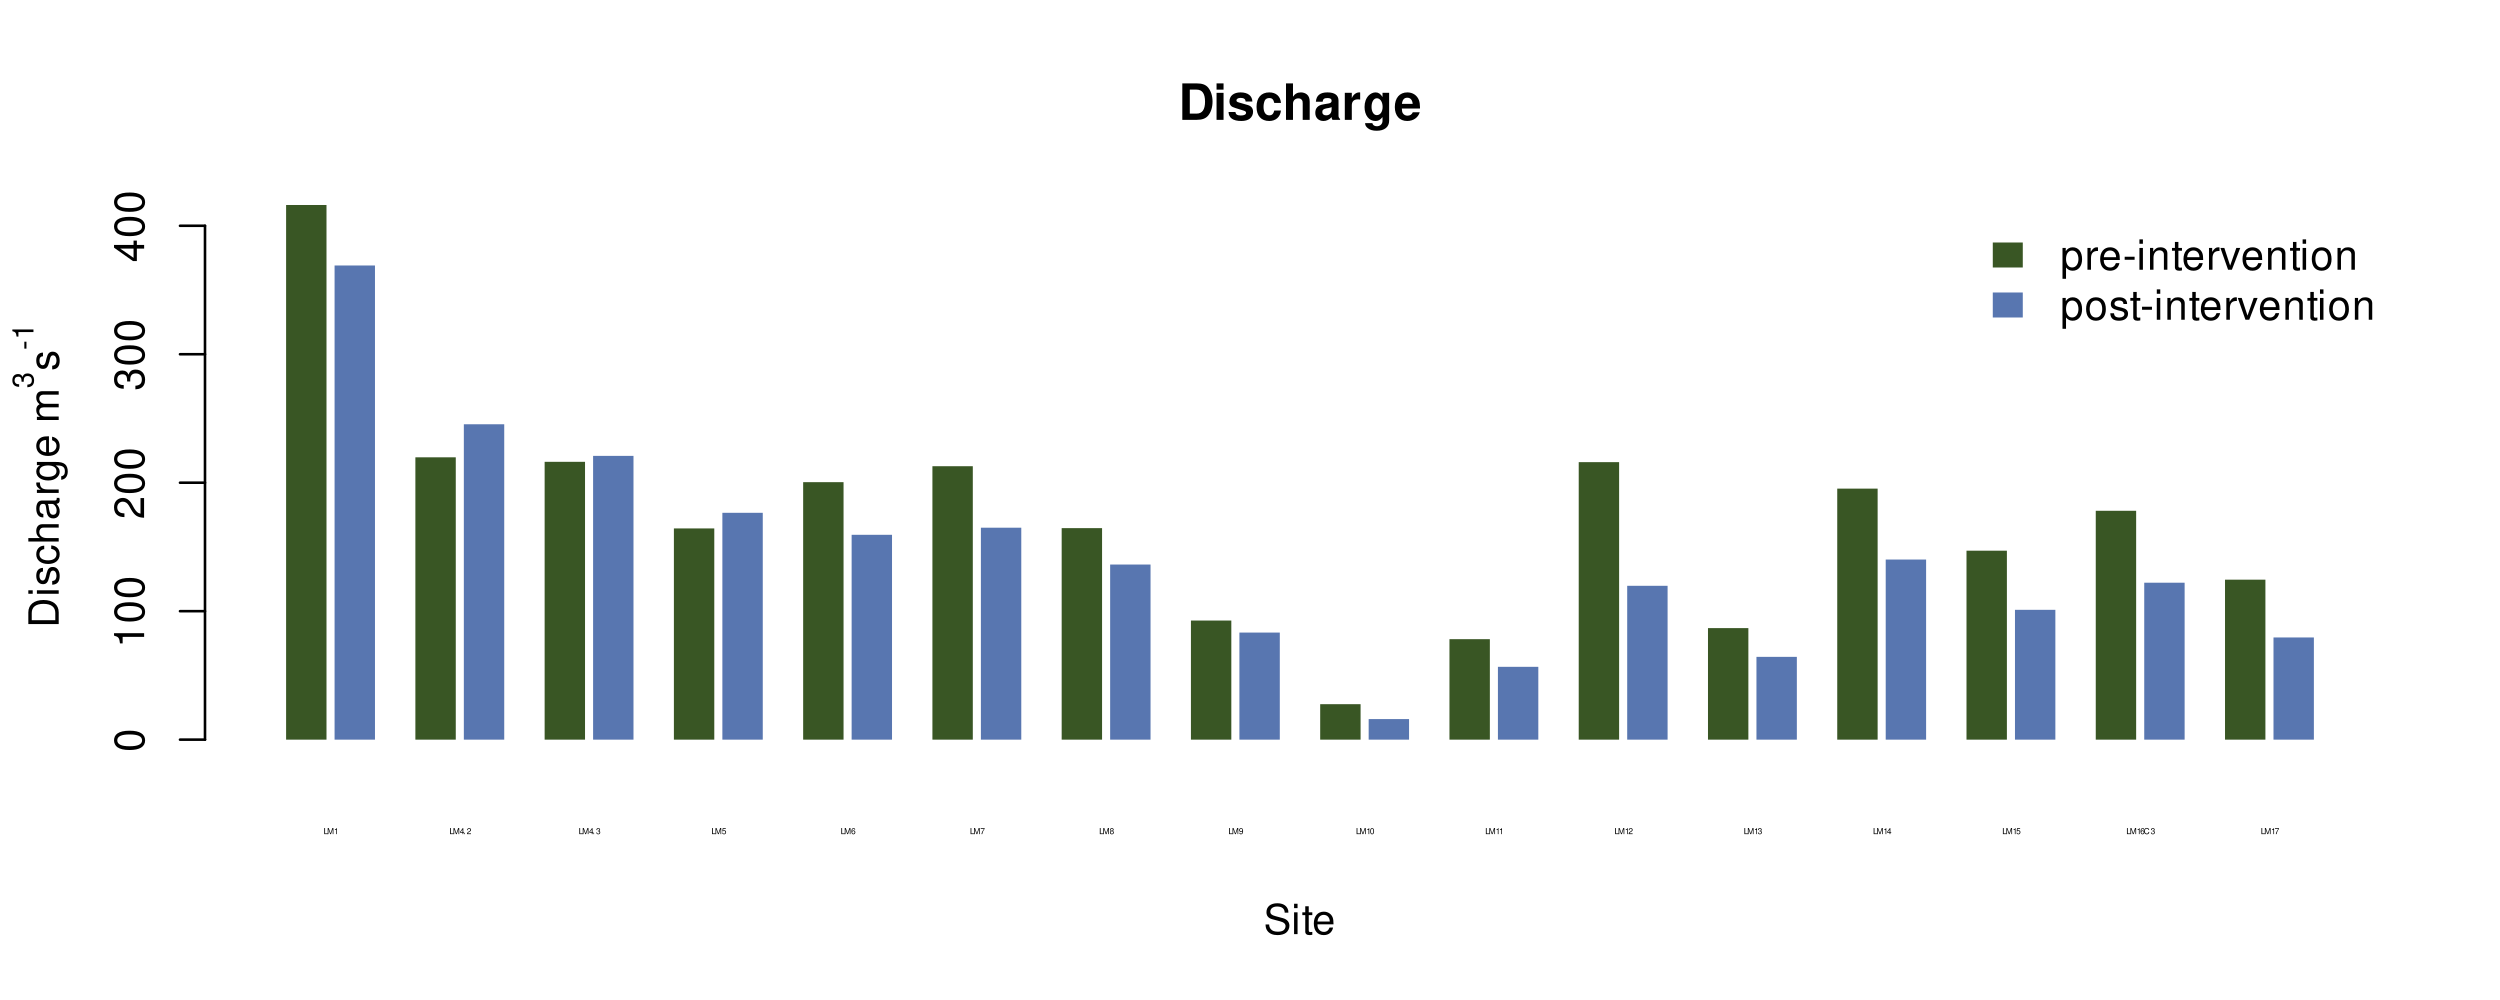 <?xml version="1.0" encoding="UTF-8"?>
<svg xmlns="http://www.w3.org/2000/svg" xmlns:xlink="http://www.w3.org/1999/xlink" width="720" height="288" viewBox="0 0 720 288">
<defs>
<g>
<g id="glyph-0-0">
<path d="M 0.422 -1.75 L 0.188 -1.75 L 0.188 0 L 1.281 0 L 1.281 -0.203 L 0.422 -0.203 Z M 0.422 -1.75 "/>
</g>
<g id="glyph-0-1">
<path d="M 1.125 0 L 1.625 -1.469 L 1.625 0 L 1.828 0 L 1.828 -1.75 L 1.516 -1.75 L 1.016 -0.219 L 0.484 -1.75 L 0.188 -1.75 L 0.188 0 L 0.391 0 L 0.391 -1.469 L 0.891 0 Z M 1.125 0 "/>
</g>
<g id="glyph-0-2">
<path d="M 0.625 -1.234 L 0.625 0 L 0.828 0 L 0.828 -1.734 L 0.703 -1.734 C 0.625 -1.469 0.578 -1.438 0.25 -1.391 L 0.25 -1.234 Z M 0.625 -1.234 "/>
</g>
<g id="glyph-0-3">
<path d="M 0.781 -0.422 L 0.781 0 L 1 0 L 1 -0.422 L 1.25 -0.422 L 1.25 -0.609 L 1 -0.609 L 1 -1.734 L 0.844 -1.734 L 0.062 -0.641 L 0.062 -0.422 Z M 0.781 -0.609 L 0.25 -0.609 L 0.781 -1.375 Z M 0.781 -0.609 "/>
</g>
<g id="glyph-0-4">
<path d="M 0.453 -0.25 L 0.203 -0.25 L 0.203 0 L 0.453 0 Z M 0.453 -0.25 "/>
</g>
<g id="glyph-0-5">
<path d="M 1.219 -0.203 L 0.312 -0.203 C 0.344 -0.359 0.422 -0.438 0.625 -0.578 L 0.875 -0.703 C 1.109 -0.844 1.234 -1.016 1.234 -1.234 C 1.234 -1.375 1.172 -1.516 1.078 -1.609 C 0.969 -1.703 0.844 -1.734 0.688 -1.734 C 0.469 -1.734 0.312 -1.656 0.219 -1.516 C 0.156 -1.422 0.125 -1.312 0.125 -1.141 L 0.328 -1.141 C 0.344 -1.25 0.359 -1.328 0.375 -1.391 C 0.438 -1.484 0.547 -1.547 0.672 -1.547 C 0.875 -1.547 1.016 -1.422 1.016 -1.234 C 1.016 -1.094 0.938 -0.969 0.781 -0.875 L 0.562 -0.75 C 0.203 -0.547 0.094 -0.375 0.078 0 L 1.219 0 Z M 1.219 -0.203 "/>
</g>
<g id="glyph-0-6">
<path d="M 0.531 -0.797 L 0.641 -0.797 C 0.875 -0.797 1 -0.688 1 -0.484 C 1 -0.266 0.875 -0.125 0.656 -0.125 C 0.422 -0.125 0.297 -0.25 0.281 -0.5 L 0.078 -0.5 C 0.094 -0.359 0.109 -0.281 0.156 -0.203 C 0.234 -0.031 0.406 0.062 0.641 0.062 C 0.984 0.062 1.219 -0.156 1.219 -0.484 C 1.219 -0.703 1.141 -0.828 0.922 -0.906 C 1.094 -0.969 1.172 -1.078 1.172 -1.266 C 1.172 -1.562 0.969 -1.734 0.641 -1.734 C 0.297 -1.734 0.125 -1.547 0.109 -1.172 L 0.328 -1.172 C 0.328 -1.281 0.344 -1.344 0.359 -1.391 C 0.406 -1.5 0.516 -1.547 0.656 -1.547 C 0.844 -1.547 0.953 -1.438 0.953 -1.25 C 0.953 -1.125 0.906 -1.062 0.812 -1.016 C 0.75 -0.984 0.672 -0.984 0.531 -0.984 Z M 0.531 -0.797 "/>
</g>
<g id="glyph-0-7">
<path d="M 1.141 -1.703 L 0.266 -1.703 L 0.141 -0.781 L 0.328 -0.781 C 0.438 -0.891 0.516 -0.938 0.641 -0.938 C 0.875 -0.938 1.016 -0.781 1.016 -0.531 C 1.016 -0.281 0.875 -0.125 0.641 -0.125 C 0.453 -0.125 0.344 -0.219 0.297 -0.422 L 0.078 -0.422 C 0.109 -0.281 0.141 -0.219 0.188 -0.156 C 0.281 -0.016 0.453 0.062 0.656 0.062 C 1 0.062 1.234 -0.188 1.234 -0.562 C 1.234 -0.891 1.016 -1.125 0.688 -1.125 C 0.562 -1.125 0.469 -1.094 0.375 -1.016 L 0.438 -1.5 L 1.141 -1.5 Z M 1.141 -1.703 "/>
</g>
<g id="glyph-0-8">
<path d="M 1.203 -1.281 C 1.156 -1.578 0.969 -1.734 0.719 -1.734 C 0.531 -1.734 0.359 -1.641 0.25 -1.484 C 0.156 -1.328 0.109 -1.109 0.109 -0.797 C 0.109 -0.5 0.141 -0.312 0.25 -0.156 C 0.344 -0.016 0.484 0.062 0.672 0.062 C 1 0.062 1.234 -0.188 1.234 -0.531 C 1.234 -0.844 1.016 -1.078 0.719 -1.078 C 0.547 -1.078 0.406 -1.016 0.312 -0.891 C 0.328 -1.312 0.453 -1.547 0.703 -1.547 C 0.844 -1.547 0.953 -1.453 0.984 -1.281 Z M 0.688 -0.891 C 0.891 -0.891 1.016 -0.734 1.016 -0.516 C 1.016 -0.297 0.875 -0.125 0.672 -0.125 C 0.484 -0.125 0.328 -0.297 0.328 -0.516 C 0.328 -0.734 0.469 -0.891 0.688 -0.891 Z M 0.688 -0.891 "/>
</g>
<g id="glyph-0-9">
<path d="M 1.25 -1.703 L 0.109 -1.703 L 0.109 -1.5 L 1.031 -1.5 C 0.625 -0.922 0.453 -0.562 0.328 0 L 0.562 0 C 0.656 -0.547 0.859 -1.016 1.25 -1.531 Z M 1.25 -1.703 "/>
</g>
<g id="glyph-0-10">
<path d="M 0.938 -0.922 C 1.125 -1.031 1.172 -1.109 1.172 -1.281 C 1.172 -1.547 0.969 -1.734 0.656 -1.734 C 0.359 -1.734 0.156 -1.547 0.156 -1.281 C 0.156 -1.109 0.203 -1.031 0.375 -0.922 C 0.188 -0.812 0.094 -0.672 0.094 -0.484 C 0.094 -0.172 0.328 0.062 0.656 0.062 C 1 0.062 1.234 -0.172 1.234 -0.484 C 1.234 -0.672 1.141 -0.812 0.938 -0.922 Z M 0.656 -1.547 C 0.844 -1.547 0.953 -1.438 0.953 -1.266 C 0.953 -1.109 0.844 -1 0.656 -1 C 0.484 -1 0.359 -1.109 0.359 -1.281 C 0.359 -1.438 0.484 -1.547 0.656 -1.547 Z M 0.656 -0.828 C 0.875 -0.828 1.016 -0.688 1.016 -0.484 C 1.016 -0.266 0.875 -0.125 0.656 -0.125 C 0.453 -0.125 0.312 -0.281 0.312 -0.469 C 0.312 -0.688 0.453 -0.828 0.656 -0.828 Z M 0.656 -0.828 "/>
</g>
<g id="glyph-0-11">
<path d="M 0.125 -0.391 C 0.172 -0.109 0.344 0.062 0.609 0.062 C 0.797 0.062 0.969 -0.031 1.078 -0.188 C 1.172 -0.359 1.219 -0.578 1.219 -0.891 C 1.219 -1.188 1.188 -1.375 1.078 -1.516 C 0.984 -1.672 0.844 -1.734 0.656 -1.734 C 0.328 -1.734 0.094 -1.5 0.094 -1.156 C 0.094 -0.844 0.312 -0.609 0.609 -0.609 C 0.781 -0.609 0.891 -0.672 1 -0.797 C 1 -0.375 0.875 -0.125 0.625 -0.125 C 0.469 -0.125 0.375 -0.234 0.344 -0.391 Z M 0.641 -1.547 C 0.844 -1.547 1 -1.391 1 -1.172 C 1 -0.953 0.844 -0.797 0.641 -0.797 C 0.438 -0.797 0.312 -0.953 0.312 -1.172 C 0.312 -1.391 0.453 -1.547 0.641 -1.547 Z M 0.641 -1.547 "/>
</g>
<g id="glyph-0-12">
<path d="M 0.656 -1.734 C 0.5 -1.734 0.359 -1.672 0.266 -1.547 C 0.156 -1.391 0.109 -1.172 0.109 -0.844 C 0.109 -0.25 0.297 0.062 0.656 0.062 C 1.016 0.062 1.219 -0.25 1.219 -0.828 C 1.219 -1.172 1.172 -1.391 1.047 -1.547 C 0.969 -1.672 0.828 -1.734 0.656 -1.734 Z M 0.656 -1.547 C 0.891 -1.547 1 -1.312 1 -0.844 C 1 -0.344 0.891 -0.125 0.656 -0.125 C 0.438 -0.125 0.312 -0.359 0.312 -0.844 C 0.312 -1.312 0.438 -1.547 0.656 -1.547 Z M 0.656 -1.547 "/>
</g>
<g id="glyph-0-13">
<path d="M 1.594 -1.203 C 1.516 -1.594 1.297 -1.781 0.922 -1.781 C 0.688 -1.781 0.484 -1.703 0.359 -1.562 C 0.203 -1.391 0.109 -1.141 0.109 -0.859 C 0.109 -0.562 0.203 -0.312 0.375 -0.156 C 0.5 -0.016 0.672 0.062 0.906 0.062 C 1.328 0.062 1.578 -0.172 1.625 -0.641 L 1.391 -0.641 C 1.375 -0.516 1.359 -0.438 1.312 -0.375 C 1.25 -0.219 1.094 -0.141 0.906 -0.141 C 0.562 -0.141 0.344 -0.422 0.344 -0.859 C 0.344 -1.312 0.547 -1.578 0.891 -1.578 C 1.031 -1.578 1.172 -1.547 1.234 -1.469 C 1.297 -1.422 1.344 -1.344 1.359 -1.203 Z M 1.594 -1.203 "/>
</g>
<g id="glyph-1-0">
<path d="M 1.109 0 L 5.219 0 C 6.812 0 7.828 -0.375 8.547 -1.219 C 9.359 -2.203 9.812 -3.609 9.812 -5.266 C 9.812 -6.891 9.359 -8.297 8.547 -9.297 C 7.828 -10.141 6.828 -10.5 5.219 -10.5 L 1.109 -10.5 Z M 3.266 -1.797 L 3.266 -8.703 L 5.219 -8.703 C 6.844 -8.703 7.656 -7.562 7.656 -5.25 C 7.656 -2.938 6.844 -1.797 5.219 -1.797 Z M 3.266 -1.797 "/>
</g>
<g id="glyph-1-1">
<path d="M 2.984 -7.781 L 0.969 -7.781 L 0.969 0 L 2.984 0 Z M 2.984 -10.5 L 0.969 -10.5 L 0.969 -8.703 L 2.984 -8.703 Z M 2.984 -10.5 "/>
</g>
<g id="glyph-1-2">
<path d="M 7.281 -5.266 C 7.25 -6.922 5.984 -7.906 3.891 -7.906 C 1.922 -7.906 0.688 -6.922 0.688 -5.312 C 0.688 -4.797 0.844 -4.344 1.125 -4.047 C 1.391 -3.781 1.641 -3.641 2.391 -3.406 L 4.797 -2.656 C 5.297 -2.5 5.469 -2.328 5.469 -2.016 C 5.469 -1.547 4.906 -1.25 3.969 -1.25 C 3.438 -1.25 3.047 -1.344 2.781 -1.531 C 2.562 -1.688 2.484 -1.844 2.391 -2.266 L 0.422 -2.266 C 0.469 -0.547 1.734 0.328 4.094 0.328 C 5.172 0.328 6 0.094 6.562 -0.359 C 7.141 -0.828 7.484 -1.547 7.484 -2.312 C 7.484 -3.312 6.984 -3.969 5.969 -4.266 L 3.422 -5 C 2.859 -5.172 2.703 -5.281 2.703 -5.609 C 2.703 -6.031 3.172 -6.328 3.875 -6.328 C 4.844 -6.328 5.312 -5.984 5.328 -5.266 Z M 7.281 -5.266 "/>
</g>
<g id="glyph-1-3">
<path d="M 7.516 -4.875 C 7.375 -6.766 6.125 -7.906 4.156 -7.906 C 1.828 -7.906 0.484 -6.375 0.484 -3.734 C 0.484 -1.172 1.828 0.328 4.141 0.328 C 6.016 0.328 7.328 -0.828 7.516 -2.688 L 5.594 -2.688 C 5.344 -1.688 4.938 -1.297 4.141 -1.297 C 3.109 -1.297 2.5 -2.203 2.5 -3.734 C 2.5 -4.484 2.656 -5.156 2.891 -5.625 C 3.125 -6.047 3.578 -6.281 4.156 -6.281 C 4.969 -6.281 5.359 -5.891 5.594 -4.875 Z M 7.516 -4.875 "/>
</g>
<g id="glyph-1-4">
<path d="M 0.969 -10.5 L 0.969 0 L 2.984 0 L 2.984 -4.672 C 2.984 -5.562 3.625 -6.188 4.531 -6.188 C 4.984 -6.188 5.312 -6.031 5.547 -5.719 C 5.734 -5.453 5.781 -5.25 5.781 -4.75 L 5.781 0 L 7.797 0 L 7.797 -5.219 C 7.797 -6.188 7.531 -6.875 7 -7.312 C 6.562 -7.688 5.906 -7.906 5.266 -7.906 C 4.266 -7.906 3.547 -7.516 2.984 -6.656 L 2.984 -10.5 Z M 0.969 -10.5 "/>
</g>
<g id="glyph-1-5">
<path d="M 7.547 -0.25 C 7.203 -0.578 7.094 -0.812 7.094 -1.203 L 7.094 -5.516 C 7.094 -7.109 6 -7.906 3.906 -7.906 C 1.797 -7.906 0.703 -7.016 0.578 -5.219 L 2.516 -5.219 C 2.625 -6.016 2.953 -6.281 3.953 -6.281 C 4.719 -6.281 5.109 -6.016 5.109 -5.5 C 5.109 -5.25 4.984 -5.031 4.766 -4.891 C 4.5 -4.75 4.5 -4.75 3.5 -4.594 L 2.688 -4.453 C 1.156 -4.188 0.406 -3.406 0.406 -2 C 0.406 -0.609 1.344 0.328 2.766 0.328 C 3.625 0.328 4.406 -0.031 5.125 -0.781 C 5.125 -0.375 5.172 -0.234 5.359 0 L 7.547 0 Z M 5.109 -3.125 C 5.109 -1.953 4.531 -1.297 3.516 -1.297 C 2.844 -1.297 2.422 -1.656 2.422 -2.234 C 2.422 -2.844 2.734 -3.125 3.578 -3.297 L 4.266 -3.422 C 4.797 -3.531 4.891 -3.562 5.109 -3.672 Z M 5.109 -3.125 "/>
</g>
<g id="glyph-1-6">
<path d="M 0.906 -7.781 L 0.906 0 L 2.922 0 L 2.922 -4.141 C 2.922 -5.312 3.516 -5.906 4.703 -5.906 C 4.906 -5.906 5.062 -5.891 5.328 -5.844 L 5.328 -7.891 C 5.219 -7.906 5.172 -7.906 5.078 -7.906 C 4.156 -7.906 3.375 -7.297 2.922 -6.25 L 2.922 -7.781 Z M 0.906 -7.781 "/>
</g>
<g id="glyph-1-7">
<path d="M 5.766 -7.781 L 5.766 -6.578 C 5.203 -7.484 4.578 -7.906 3.766 -7.906 C 3.062 -7.906 2.312 -7.562 1.766 -7 C 1 -6.188 0.594 -5.078 0.594 -3.703 C 0.594 -1.312 1.859 0.328 3.719 0.328 C 4.547 0.328 5.062 0.062 5.766 -0.797 L 5.766 0.266 C 5.766 1.203 5.094 1.844 4.156 1.844 C 3.422 1.844 2.984 1.531 2.828 0.938 L 0.75 0.938 C 0.766 1.547 0.984 1.953 1.516 2.391 C 2.125 2.891 2.984 3.141 4.078 3.141 C 6.328 3.141 7.672 2.062 7.672 0.266 L 7.672 -7.781 Z M 4.141 -6.219 C 5.078 -6.219 5.797 -5.172 5.797 -3.734 C 5.797 -2.312 5.109 -1.359 4.109 -1.359 C 3.234 -1.359 2.609 -2.312 2.609 -3.734 C 2.609 -5.203 3.234 -6.219 4.141 -6.219 Z M 4.141 -6.219 "/>
</g>
<g id="glyph-1-8">
<path d="M 7.547 -3.25 C 7.562 -3.422 7.562 -3.5 7.562 -3.594 C 7.562 -4.375 7.453 -5.094 7.266 -5.641 C 6.734 -7.062 5.484 -7.906 3.922 -7.906 C 1.688 -7.906 0.312 -6.297 0.312 -3.688 C 0.312 -1.203 1.672 0.328 3.875 0.328 C 5.625 0.328 7.031 -0.641 7.484 -2.188 L 5.484 -2.188 C 5.25 -1.562 4.688 -1.203 3.953 -1.203 C 3.375 -1.203 2.906 -1.453 2.625 -1.891 C 2.438 -2.172 2.359 -2.516 2.328 -3.25 Z M 2.359 -4.594 C 2.5 -5.797 3 -6.375 3.891 -6.375 C 4.812 -6.375 5.359 -5.75 5.453 -4.594 Z M 2.359 -4.594 "/>
</g>
<g id="glyph-2-0">
<path d="M 7.156 -6.188 C 7.156 -6.781 7.109 -6.953 6.922 -7.359 C 6.438 -8.359 5.422 -8.891 3.953 -8.891 C 2.031 -8.891 0.844 -7.906 0.844 -6.328 C 0.844 -5.25 1.406 -4.578 2.562 -4.281 L 4.734 -3.703 C 5.844 -3.422 6.344 -2.969 6.344 -2.297 C 6.344 -1.828 6.078 -1.344 5.719 -1.078 C 5.359 -0.828 4.812 -0.703 4.109 -0.703 C 3.141 -0.703 2.516 -0.938 2.094 -1.438 C 1.766 -1.828 1.625 -2.25 1.625 -2.781 L 0.578 -2.781 C 0.594 -1.984 0.75 -1.453 1.094 -0.969 C 1.688 -0.141 2.703 0.281 4.031 0.281 C 5.078 0.281 5.922 0.031 6.484 -0.391 C 7.078 -0.859 7.453 -1.641 7.453 -2.406 C 7.453 -3.484 6.781 -4.266 5.594 -4.594 L 3.391 -5.188 C 2.344 -5.469 1.953 -5.812 1.953 -6.484 C 1.953 -7.375 2.734 -7.953 3.906 -7.953 C 5.297 -7.953 6.078 -7.328 6.094 -6.188 Z M 7.156 -6.188 "/>
</g>
<g id="glyph-2-1">
<path d="M 1.797 -6.281 L 0.797 -6.281 L 0.797 0 L 1.797 0 Z M 1.797 -8.75 L 0.797 -8.75 L 0.797 -7.484 L 1.797 -7.484 Z M 1.797 -8.75 "/>
</g>
<g id="glyph-2-2">
<path d="M 3.047 -6.281 L 2.016 -6.281 L 2.016 -8.016 L 1.016 -8.016 L 1.016 -6.281 L 0.172 -6.281 L 0.172 -5.469 L 1.016 -5.469 L 1.016 -0.719 C 1.016 -0.078 1.453 0.281 2.234 0.281 C 2.5 0.281 2.719 0.25 3.047 0.188 L 3.047 -0.641 C 2.906 -0.609 2.766 -0.594 2.562 -0.594 C 2.141 -0.594 2.016 -0.719 2.016 -1.156 L 2.016 -5.469 L 3.047 -5.469 Z M 3.047 -6.281 "/>
</g>
<g id="glyph-2-3">
<path d="M 6.156 -2.812 C 6.156 -3.766 6.078 -4.344 5.906 -4.812 C 5.5 -5.844 4.531 -6.469 3.359 -6.469 C 1.609 -6.469 0.484 -5.141 0.484 -3.062 C 0.484 -0.984 1.562 0.281 3.344 0.281 C 4.781 0.281 5.766 -0.547 6.031 -1.906 L 5.016 -1.906 C 4.734 -1.078 4.172 -0.641 3.375 -0.641 C 2.734 -0.641 2.203 -0.938 1.859 -1.469 C 1.625 -1.828 1.531 -2.188 1.531 -2.812 Z M 1.547 -3.625 C 1.625 -4.781 2.344 -5.547 3.344 -5.547 C 4.375 -5.547 5.078 -4.75 5.078 -3.625 Z M 1.547 -3.625 "/>
</g>
<g id="glyph-2-4">
<path d="M 0.641 2.609 L 1.656 2.609 L 1.656 -0.656 C 2.188 -0.016 2.766 0.281 3.594 0.281 C 5.219 0.281 6.281 -1.031 6.281 -3.031 C 6.281 -5.141 5.25 -6.469 3.578 -6.469 C 2.719 -6.469 2.047 -6.078 1.578 -5.344 L 1.578 -6.281 L 0.641 -6.281 Z M 3.406 -5.531 C 4.516 -5.531 5.234 -4.562 5.234 -3.062 C 5.234 -1.625 4.5 -0.656 3.406 -0.656 C 2.344 -0.656 1.656 -1.625 1.656 -3.094 C 1.656 -4.578 2.344 -5.531 3.406 -5.531 Z M 3.406 -5.531 "/>
</g>
<g id="glyph-2-5">
<path d="M 0.828 -6.281 L 0.828 0 L 1.844 0 L 1.844 -3.266 C 1.844 -4.781 2.469 -5.453 3.859 -5.406 L 3.859 -6.438 C 3.688 -6.453 3.594 -6.469 3.469 -6.469 C 2.812 -6.469 2.328 -6.078 1.75 -5.141 L 1.75 -6.281 Z M 0.828 -6.281 "/>
</g>
<g id="glyph-2-6">
<path d="M 3.406 -3.75 L 0.547 -3.75 L 0.547 -2.875 L 3.406 -2.875 Z M 3.406 -3.75 "/>
</g>
<g id="glyph-2-7">
<path d="M 0.844 -6.281 L 0.844 0 L 1.844 0 L 1.844 -3.469 C 1.844 -4.75 2.516 -5.594 3.547 -5.594 C 4.344 -5.594 4.844 -5.109 4.844 -4.359 L 4.844 0 L 5.844 0 L 5.844 -4.75 C 5.844 -5.797 5.062 -6.469 3.859 -6.469 C 2.922 -6.469 2.312 -6.109 1.766 -5.234 L 1.766 -6.281 Z M 0.844 -6.281 "/>
</g>
<g id="glyph-2-8">
<path d="M 3.422 0 L 5.828 -6.281 L 4.703 -6.281 L 2.922 -1.188 L 1.25 -6.281 L 0.125 -6.281 L 2.328 0 Z M 3.422 0 "/>
</g>
<g id="glyph-2-9">
<path d="M 3.266 -6.469 C 1.484 -6.469 0.438 -5.203 0.438 -3.094 C 0.438 -0.969 1.484 0.281 3.281 0.281 C 5.047 0.281 6.125 -0.984 6.125 -3.047 C 6.125 -5.234 5.094 -6.469 3.266 -6.469 Z M 3.281 -5.547 C 4.406 -5.547 5.078 -4.625 5.078 -3.062 C 5.078 -1.578 4.375 -0.641 3.281 -0.641 C 2.156 -0.641 1.469 -1.578 1.469 -3.094 C 1.469 -4.625 2.156 -5.547 3.281 -5.547 Z M 3.281 -5.547 "/>
</g>
<g id="glyph-2-10">
<path d="M 5.25 -4.531 C 5.25 -5.766 4.422 -6.469 2.969 -6.469 C 1.516 -6.469 0.562 -5.719 0.562 -4.547 C 0.562 -3.562 1.062 -3.094 2.562 -2.734 L 3.484 -2.516 C 4.188 -2.344 4.469 -2.094 4.469 -1.641 C 4.469 -1.047 3.875 -0.641 3 -0.641 C 2.453 -0.641 2 -0.797 1.75 -1.062 C 1.594 -1.25 1.531 -1.422 1.469 -1.875 L 0.406 -1.875 C 0.453 -0.422 1.266 0.281 2.922 0.281 C 4.5 0.281 5.516 -0.5 5.516 -1.719 C 5.516 -2.656 4.984 -3.172 3.734 -3.469 L 2.766 -3.703 C 1.953 -3.891 1.609 -4.156 1.609 -4.594 C 1.609 -5.188 2.125 -5.547 2.938 -5.547 C 3.75 -5.547 4.172 -5.203 4.203 -4.531 Z M 5.25 -4.531 "/>
</g>
<g id="glyph-3-0">
<path d="M -8.672 -3.297 C -8.672 -2.516 -8.312 -1.781 -7.734 -1.344 C -6.953 -0.797 -5.812 -0.516 -4.203 -0.516 C -1.266 -0.516 0.281 -1.469 0.281 -3.297 C 0.281 -5.094 -1.266 -6.078 -4.125 -6.078 C -5.812 -6.078 -6.938 -5.812 -7.734 -5.25 C -8.328 -4.812 -8.672 -4.109 -8.672 -3.297 Z M -7.734 -3.297 C -7.734 -4.438 -6.578 -5 -4.219 -5 C -1.75 -5 -0.594 -4.453 -0.594 -3.281 C -0.594 -2.156 -1.797 -1.594 -4.188 -1.594 C -6.578 -1.594 -7.734 -2.156 -7.734 -3.297 Z M -7.734 -3.297 "/>
</g>
<g id="glyph-3-1">
<path d="M -6.188 -3.109 L 0 -3.109 L 0 -4.156 L -8.672 -4.156 L -8.672 -3.469 C -7.344 -3.094 -7.156 -2.859 -6.953 -1.219 L -6.188 -1.219 Z M -6.188 -3.109 "/>
</g>
<g id="glyph-3-2">
<path d="M -1.047 -6.078 L -1.047 -1.594 C -1.766 -1.703 -2.219 -2.094 -2.859 -3.125 L -3.531 -4.328 C -4.188 -5.516 -5.078 -6.125 -6.141 -6.125 C -6.859 -6.125 -7.531 -5.844 -8 -5.344 C -8.453 -4.844 -8.672 -4.219 -8.672 -3.406 C -8.672 -2.328 -8.297 -1.531 -7.547 -1.062 C -7.094 -0.75 -6.547 -0.625 -5.672 -0.594 L -5.672 -1.656 C -6.266 -1.688 -6.609 -1.766 -6.906 -1.906 C -7.422 -2.188 -7.75 -2.734 -7.75 -3.375 C -7.75 -4.328 -7.062 -5.047 -6.125 -5.047 C -5.422 -5.047 -4.828 -4.656 -4.391 -3.906 L -3.75 -2.797 C -2.719 -1.016 -1.906 -0.5 -0.016 -0.406 L -0.016 -6.078 Z M -1.047 -6.078 "/>
</g>
<g id="glyph-3-3">
<path d="M -4 -2.656 L -4 -3.234 C -4 -4.375 -3.453 -4.984 -2.406 -4.984 C -1.312 -4.984 -0.656 -4.328 -0.656 -3.234 C -0.656 -2.078 -1.25 -1.516 -2.516 -1.438 L -2.516 -0.391 C -1.828 -0.438 -1.375 -0.547 -0.984 -0.75 C -0.141 -1.203 0.281 -2.031 0.281 -3.188 C 0.281 -4.938 -0.781 -6.078 -2.422 -6.078 C -3.531 -6.078 -4.125 -5.656 -4.484 -4.625 C -4.812 -5.422 -5.406 -5.812 -6.281 -5.812 C -7.781 -5.812 -8.672 -4.844 -8.672 -3.234 C -8.672 -1.516 -7.719 -0.594 -5.875 -0.562 L -5.875 -1.625 C -6.406 -1.625 -6.703 -1.688 -6.969 -1.812 C -7.469 -2.047 -7.75 -2.578 -7.75 -3.234 C -7.75 -4.172 -7.188 -4.734 -6.25 -4.734 C -5.641 -4.734 -5.266 -4.531 -5.062 -4.062 C -4.938 -3.766 -4.891 -3.391 -4.891 -2.656 Z M -4 -2.656 "/>
</g>
<g id="glyph-3-4">
<path d="M -2.094 -3.922 L 0 -3.922 L 0 -4.984 L -2.094 -4.984 L -2.094 -6.234 L -3.047 -6.234 L -3.047 -4.984 L -8.672 -4.984 L -8.672 -4.203 L -3.219 -0.344 L -2.094 -0.344 Z M -3.047 -3.922 L -3.047 -1.266 L -6.875 -3.922 Z M -3.047 -3.922 "/>
</g>
<g id="glyph-3-5">
<path d="M 0 -1.062 L 0 -4.438 C 0 -6.641 -1.656 -8 -4.375 -8 C -7.094 -8 -8.75 -6.656 -8.75 -4.438 L -8.75 -1.062 Z M -0.984 -2.188 L -7.766 -2.188 L -7.766 -4.25 C -7.766 -5.969 -6.594 -6.891 -4.375 -6.891 C -2.141 -6.891 -0.984 -5.969 -0.984 -4.25 Z M -0.984 -2.188 "/>
</g>
<g id="glyph-3-6">
<path d="M -6.281 -1.797 L -6.281 -0.797 L 0 -0.797 L 0 -1.797 Z M -8.75 -1.797 L -8.75 -0.797 L -7.484 -0.797 L -7.484 -1.797 Z M -8.75 -1.797 "/>
</g>
<g id="glyph-3-7">
<path d="M -4.531 -5.25 C -5.766 -5.25 -6.469 -4.422 -6.469 -2.969 C -6.469 -1.516 -5.719 -0.562 -4.547 -0.562 C -3.562 -0.562 -3.094 -1.062 -2.734 -2.562 L -2.516 -3.484 C -2.344 -4.188 -2.094 -4.469 -1.641 -4.469 C -1.047 -4.469 -0.641 -3.875 -0.641 -3 C -0.641 -2.453 -0.797 -2 -1.062 -1.75 C -1.25 -1.594 -1.422 -1.531 -1.875 -1.469 L -1.875 -0.406 C -0.422 -0.453 0.281 -1.266 0.281 -2.922 C 0.281 -4.5 -0.5 -5.516 -1.719 -5.516 C -2.656 -5.516 -3.172 -4.984 -3.469 -3.734 L -3.703 -2.766 C -3.891 -1.953 -4.156 -1.609 -4.594 -1.609 C -5.188 -1.609 -5.547 -2.125 -5.547 -2.938 C -5.547 -3.75 -5.203 -4.172 -4.531 -4.203 Z M -4.531 -5.25 "/>
</g>
<g id="glyph-3-8">
<path d="M -4.172 -5.656 C -4.781 -5.609 -5.188 -5.469 -5.531 -5.234 C -6.125 -4.797 -6.469 -4.047 -6.469 -3.172 C -6.469 -1.469 -5.125 -0.375 -3.031 -0.375 C -1.016 -0.375 0.281 -1.453 0.281 -3.156 C 0.281 -4.656 -0.625 -5.609 -2.156 -5.719 L -2.156 -4.719 C -1.156 -4.547 -0.641 -4.031 -0.641 -3.188 C -0.641 -2.078 -1.547 -1.422 -3.031 -1.422 C -4.609 -1.422 -5.547 -2.062 -5.547 -3.156 C -5.547 -4 -5.047 -4.531 -4.172 -4.641 Z M -4.172 -5.656 "/>
</g>
<g id="glyph-3-9">
<path d="M -8.75 -0.844 L 0 -0.844 L 0 -1.844 L -3.469 -1.844 C -4.75 -1.844 -5.594 -2.516 -5.594 -3.547 C -5.594 -3.875 -5.5 -4.188 -5.312 -4.422 C -5.094 -4.719 -4.797 -4.844 -4.359 -4.844 L 0 -4.844 L 0 -5.828 L -4.75 -5.828 C -5.812 -5.828 -6.469 -5.078 -6.469 -3.859 C -6.469 -2.969 -6.188 -2.422 -5.422 -1.844 L -8.75 -1.844 Z M -8.75 -0.844 "/>
</g>
<g id="glyph-3-10">
<path d="M -0.594 -6.422 C -0.562 -6.312 -0.562 -6.266 -0.562 -6.203 C -0.562 -5.859 -0.75 -5.656 -1.062 -5.656 L -4.75 -5.656 C -5.875 -5.656 -6.469 -4.844 -6.469 -3.297 C -6.469 -2.375 -6.203 -1.641 -5.734 -1.219 C -5.406 -0.922 -5.047 -0.797 -4.422 -0.781 L -4.422 -1.781 C -5.203 -1.875 -5.547 -2.328 -5.547 -3.266 C -5.547 -4.172 -5.203 -4.672 -4.609 -4.672 L -4.344 -4.672 C -3.906 -4.656 -3.75 -4.438 -3.641 -3.625 C -3.469 -2.203 -3.422 -1.984 -3.266 -1.609 C -2.953 -0.875 -2.406 -0.5 -1.578 -0.5 C -0.438 -0.5 0.281 -1.297 0.281 -2.562 C 0.281 -3.359 0 -4 -0.641 -4.703 C 0 -4.781 0.281 -5.094 0.281 -5.734 C 0.281 -5.953 0.25 -6.078 0.172 -6.422 Z M -1.984 -4.672 C -1.641 -4.672 -1.438 -4.578 -1.156 -4.266 C -0.797 -3.859 -0.594 -3.375 -0.594 -2.781 C -0.594 -2 -0.969 -1.547 -1.609 -1.547 C -2.266 -1.547 -2.609 -1.984 -2.766 -3.062 C -2.906 -4.125 -2.953 -4.328 -3.109 -4.672 Z M -1.984 -4.672 "/>
</g>
<g id="glyph-3-11">
<path d="M -6.281 -0.828 L 0 -0.828 L 0 -1.844 L -3.266 -1.844 C -4.781 -1.844 -5.453 -2.469 -5.406 -3.859 L -6.438 -3.859 C -6.453 -3.688 -6.469 -3.594 -6.469 -3.469 C -6.469 -2.812 -6.078 -2.328 -5.141 -1.75 L -6.281 -1.75 Z M -6.281 -0.828 "/>
</g>
<g id="glyph-3-12">
<path d="M -6.281 -4.844 L -5.375 -4.844 C -6.125 -4.344 -6.469 -3.797 -6.469 -3 C -6.469 -1.469 -5.047 -0.422 -3.031 -0.422 C -1.984 -0.422 -1.219 -0.672 -0.578 -1.219 C -0.031 -1.688 0.281 -2.281 0.281 -2.922 C 0.281 -3.688 -0.062 -4.219 -0.859 -4.75 L -0.531 -4.75 C 1.156 -4.75 1.781 -4.281 1.781 -3.031 C 1.781 -2.188 1.438 -1.734 0.719 -1.641 L 0.719 -0.625 C 1.891 -0.719 2.609 -1.641 2.609 -3.016 C 2.609 -3.938 2.312 -4.703 1.812 -5.109 C 1.219 -5.594 0.438 -5.766 -1.031 -5.766 L -6.281 -5.766 Z M -5.547 -3.094 C -5.547 -4.156 -4.656 -4.75 -3.062 -4.75 C -1.531 -4.75 -0.641 -4.141 -0.641 -3.094 C -0.641 -2.062 -1.547 -1.469 -3.094 -1.469 C -4.625 -1.469 -5.547 -2.062 -5.547 -3.094 Z M -5.547 -3.094 "/>
</g>
<g id="glyph-3-13">
<path d="M -2.812 -6.156 C -3.766 -6.156 -4.344 -6.078 -4.812 -5.906 C -5.844 -5.5 -6.469 -4.531 -6.469 -3.359 C -6.469 -1.609 -5.141 -0.484 -3.062 -0.484 C -0.984 -0.484 0.281 -1.562 0.281 -3.344 C 0.281 -4.781 -0.547 -5.766 -1.906 -6.031 L -1.906 -5.016 C -1.078 -4.734 -0.641 -4.172 -0.641 -3.375 C -0.641 -2.734 -0.938 -2.203 -1.469 -1.859 C -1.828 -1.625 -2.188 -1.531 -2.812 -1.531 Z M -3.625 -1.547 C -4.781 -1.625 -5.547 -2.344 -5.547 -3.344 C -5.547 -4.375 -4.75 -5.078 -3.625 -5.078 Z M -3.625 -1.547 "/>
</g>
<g id="glyph-3-14">
</g>
<g id="glyph-3-15">
<path d="M -6.281 -0.844 L 0 -0.844 L 0 -1.844 L -3.953 -1.844 C -4.859 -1.844 -5.594 -2.516 -5.594 -3.328 C -5.594 -4.062 -5.141 -4.484 -4.328 -4.484 L 0 -4.484 L 0 -5.5 L -3.953 -5.5 C -4.859 -5.5 -5.594 -6.156 -5.594 -6.969 C -5.594 -7.703 -5.125 -8.141 -4.328 -8.141 L 0 -8.141 L 0 -9.141 L -4.719 -9.141 C -5.844 -9.141 -6.469 -8.5 -6.469 -7.312 C -6.469 -6.484 -6.219 -5.969 -5.516 -5.391 C -6.188 -5.016 -6.469 -4.516 -6.469 -3.703 C -6.469 -2.859 -6.156 -2.297 -5.406 -1.766 L -6.281 -1.766 Z M -6.281 -0.844 "/>
</g>
<g id="glyph-4-0">
<path d="M -2.797 -1.859 L -2.797 -2.266 C -2.797 -3.062 -2.422 -3.5 -1.688 -3.5 C -0.922 -3.5 -0.469 -3.031 -0.469 -2.266 C -0.469 -1.453 -0.875 -1.062 -1.766 -1.016 L -1.766 -0.266 C -1.281 -0.297 -0.953 -0.391 -0.688 -0.531 C -0.094 -0.844 0.188 -1.422 0.188 -2.234 C 0.188 -3.469 -0.547 -4.25 -1.703 -4.25 C -2.469 -4.25 -2.891 -3.953 -3.141 -3.25 C -3.375 -3.797 -3.797 -4.078 -4.406 -4.078 C -5.453 -4.078 -6.078 -3.391 -6.078 -2.266 C -6.078 -1.062 -5.406 -0.422 -4.125 -0.391 L -4.125 -1.141 C -4.484 -1.141 -4.703 -1.172 -4.891 -1.266 C -5.234 -1.438 -5.438 -1.812 -5.438 -2.266 C -5.438 -2.922 -5.031 -3.328 -4.375 -3.328 C -3.953 -3.328 -3.688 -3.172 -3.547 -2.844 C -3.469 -2.641 -3.438 -2.375 -3.422 -1.859 Z M -2.797 -1.859 "/>
</g>
<g id="glyph-4-1">
<path d="M -2.625 -2.391 L -2.625 -0.391 L -2.016 -0.391 L -2.016 -2.391 Z M -2.625 -2.391 "/>
</g>
<g id="glyph-4-2">
<path d="M -4.328 -2.172 L 0 -2.172 L 0 -2.922 L -6.078 -2.922 L -6.078 -2.422 C -5.141 -2.172 -5.016 -2 -4.859 -0.859 L -4.328 -0.859 Z M -4.328 -2.172 "/>
</g>
</g>
</defs>
<rect x="-72" y="-28.8" width="864" height="345.6" fill="rgb(100%, 100%, 100%)" fill-opacity="1"/>
<path fill-rule="nonzero" fill="rgb(22.353%, 33.725%, 14.118%)" fill-opacity="1" d="M 82.398 213.02 L 94.031 213.02 L 94.031 59.039 L 82.398 59.039 Z M 82.398 213.02 "/>
<path fill-rule="nonzero" fill="rgb(34.51%, 46.275%, 69.02%)" fill-opacity="1" d="M 96.359 213.02 L 107.992 213.02 L 107.992 76.461 L 96.359 76.461 Z M 96.359 213.02 "/>
<path fill-rule="nonzero" fill="rgb(22.353%, 33.725%, 14.118%)" fill-opacity="1" d="M 119.629 213.02 L 131.262 213.02 L 131.262 131.707 L 119.629 131.707 Z M 119.629 213.02 "/>
<path fill-rule="nonzero" fill="rgb(34.51%, 46.275%, 69.02%)" fill-opacity="1" d="M 133.586 213.02 L 145.219 213.02 L 145.219 122.188 L 133.586 122.188 Z M 133.586 213.02 "/>
<path fill-rule="nonzero" fill="rgb(22.353%, 33.725%, 14.118%)" fill-opacity="1" d="M 156.855 213.02 L 168.488 213.02 L 168.488 133.004 L 156.855 133.004 Z M 156.855 213.02 "/>
<path fill-rule="nonzero" fill="rgb(34.51%, 46.275%, 69.02%)" fill-opacity="1" d="M 170.812 213.02 L 182.445 213.02 L 182.445 131.293 L 170.812 131.293 Z M 170.812 213.02 "/>
<path fill-rule="nonzero" fill="rgb(22.353%, 33.725%, 14.118%)" fill-opacity="1" d="M 194.082 213.02 L 205.715 213.02 L 205.715 152.188 L 194.082 152.188 Z M 194.082 213.02 "/>
<path fill-rule="nonzero" fill="rgb(34.51%, 46.275%, 69.02%)" fill-opacity="1" d="M 208.043 213.02 L 219.676 213.02 L 219.676 147.688 L 208.043 147.688 Z M 208.043 213.02 "/>
<path fill-rule="nonzero" fill="rgb(22.353%, 33.725%, 14.118%)" fill-opacity="1" d="M 231.309 213.02 L 242.941 213.02 L 242.941 138.863 L 231.309 138.863 Z M 231.309 213.02 "/>
<path fill-rule="nonzero" fill="rgb(34.51%, 46.275%, 69.02%)" fill-opacity="1" d="M 245.27 213.02 L 256.902 213.02 L 256.902 154.023 L 245.27 154.023 Z M 245.27 213.02 "/>
<path fill-rule="nonzero" fill="rgb(22.353%, 33.725%, 14.118%)" fill-opacity="1" d="M 268.535 213.02 L 280.168 213.02 L 280.168 134.27 L 268.535 134.27 Z M 268.535 213.02 "/>
<path fill-rule="nonzero" fill="rgb(34.51%, 46.275%, 69.02%)" fill-opacity="1" d="M 282.496 213.02 L 294.129 213.02 L 294.129 151.977 L 282.496 151.977 Z M 282.496 213.02 "/>
<path fill-rule="nonzero" fill="rgb(22.353%, 33.725%, 14.118%)" fill-opacity="1" d="M 305.762 213.02 L 317.395 213.02 L 317.395 152.102 L 305.762 152.102 Z M 305.762 213.02 "/>
<path fill-rule="nonzero" fill="rgb(34.51%, 46.275%, 69.02%)" fill-opacity="1" d="M 319.723 213.02 L 331.355 213.02 L 331.355 162.586 L 319.723 162.586 Z M 319.723 213.02 "/>
<path fill-rule="nonzero" fill="rgb(22.353%, 33.725%, 14.118%)" fill-opacity="1" d="M 342.988 213.02 L 354.621 213.02 L 354.621 178.715 L 342.988 178.715 Z M 342.988 213.02 "/>
<path fill-rule="nonzero" fill="rgb(34.51%, 46.275%, 69.02%)" fill-opacity="1" d="M 356.949 213.02 L 368.582 213.02 L 368.582 182.18 L 356.949 182.18 Z M 356.949 213.02 "/>
<path fill-rule="nonzero" fill="rgb(22.353%, 33.725%, 14.118%)" fill-opacity="1" d="M 380.215 213.02 L 391.848 213.02 L 391.848 202.805 L 380.215 202.805 Z M 380.215 213.02 "/>
<path fill-rule="nonzero" fill="rgb(34.51%, 46.275%, 69.02%)" fill-opacity="1" d="M 394.176 213.02 L 405.809 213.02 L 405.809 207.094 L 394.176 207.094 Z M 394.176 213.02 "/>
<path fill-rule="nonzero" fill="rgb(22.353%, 33.725%, 14.118%)" fill-opacity="1" d="M 417.445 213.02 L 429.078 213.02 L 429.078 184.082 L 417.445 184.082 Z M 417.445 213.02 "/>
<path fill-rule="nonzero" fill="rgb(34.51%, 46.275%, 69.02%)" fill-opacity="1" d="M 431.402 213.02 L 443.035 213.02 L 443.035 192.047 L 431.402 192.047 Z M 431.402 213.02 "/>
<path fill-rule="nonzero" fill="rgb(22.353%, 33.725%, 14.118%)" fill-opacity="1" d="M 454.672 213.02 L 466.305 213.02 L 466.305 133.098 L 454.672 133.098 Z M 454.672 213.02 "/>
<path fill-rule="nonzero" fill="rgb(34.51%, 46.275%, 69.02%)" fill-opacity="1" d="M 468.633 213.02 L 480.266 213.02 L 480.266 168.711 L 468.633 168.711 Z M 468.633 213.02 "/>
<path fill-rule="nonzero" fill="rgb(22.353%, 33.725%, 14.118%)" fill-opacity="1" d="M 491.898 213.02 L 503.531 213.02 L 503.531 180.895 L 491.898 180.895 Z M 491.898 213.02 "/>
<path fill-rule="nonzero" fill="rgb(34.51%, 46.275%, 69.02%)" fill-opacity="1" d="M 505.859 213.02 L 517.492 213.02 L 517.492 189.176 L 505.859 189.176 Z M 505.859 213.02 "/>
<path fill-rule="nonzero" fill="rgb(22.353%, 33.725%, 14.118%)" fill-opacity="1" d="M 529.125 213.02 L 540.758 213.02 L 540.758 140.723 L 529.125 140.723 Z M 529.125 213.02 "/>
<path fill-rule="nonzero" fill="rgb(34.51%, 46.275%, 69.02%)" fill-opacity="1" d="M 543.086 213.02 L 554.719 213.02 L 554.719 161.148 L 543.086 161.148 Z M 543.086 213.02 "/>
<path fill-rule="nonzero" fill="rgb(22.353%, 33.725%, 14.118%)" fill-opacity="1" d="M 566.352 213.02 L 577.984 213.02 L 577.984 158.598 L 566.352 158.598 Z M 566.352 213.02 "/>
<path fill-rule="nonzero" fill="rgb(34.51%, 46.275%, 69.02%)" fill-opacity="1" d="M 580.312 213.02 L 591.945 213.02 L 591.945 175.629 L 580.312 175.629 Z M 580.312 213.02 "/>
<path fill-rule="nonzero" fill="rgb(22.353%, 33.725%, 14.118%)" fill-opacity="1" d="M 603.578 213.02 L 615.211 213.02 L 615.211 147.105 L 603.578 147.105 Z M 603.578 213.02 "/>
<path fill-rule="nonzero" fill="rgb(34.51%, 46.275%, 69.02%)" fill-opacity="1" d="M 617.539 213.02 L 629.172 213.02 L 629.172 167.82 L 617.539 167.82 Z M 617.539 213.02 "/>
<path fill-rule="nonzero" fill="rgb(22.353%, 33.725%, 14.118%)" fill-opacity="1" d="M 640.805 213.02 L 652.438 213.02 L 652.438 166.945 L 640.805 166.945 Z M 640.805 213.02 "/>
<path fill-rule="nonzero" fill="rgb(34.51%, 46.275%, 69.02%)" fill-opacity="1" d="M 654.766 213.02 L 666.398 213.02 L 666.398 183.59 L 654.766 183.59 Z M 654.766 213.02 "/>
<g fill="rgb(0%, 0%, 0%)" fill-opacity="1">
<use xlink:href="#glyph-0-0" x="93.195" y="240.229"/>
<use xlink:href="#glyph-0-1" x="94.195" y="240.229"/>
<use xlink:href="#glyph-0-2" x="96.195" y="240.229"/>
</g>
<g fill="rgb(0%, 0%, 0%)" fill-opacity="1">
<use xlink:href="#glyph-0-0" x="129.426" y="240.229"/>
<use xlink:href="#glyph-0-1" x="130.426" y="240.229"/>
<use xlink:href="#glyph-0-3" x="132.426" y="240.229"/>
<use xlink:href="#glyph-0-4" x="133.426" y="240.229"/>
<use xlink:href="#glyph-0-5" x="134.426" y="240.229"/>
</g>
<g fill="rgb(0%, 0%, 0%)" fill-opacity="1">
<use xlink:href="#glyph-0-0" x="166.652" y="240.229"/>
<use xlink:href="#glyph-0-1" x="167.652" y="240.229"/>
<use xlink:href="#glyph-0-3" x="169.652" y="240.229"/>
<use xlink:href="#glyph-0-4" x="170.652" y="240.229"/>
<use xlink:href="#glyph-0-6" x="171.652" y="240.229"/>
</g>
<g fill="rgb(0%, 0%, 0%)" fill-opacity="1">
<use xlink:href="#glyph-0-0" x="204.879" y="240.229"/>
<use xlink:href="#glyph-0-1" x="205.879" y="240.229"/>
<use xlink:href="#glyph-0-7" x="207.879" y="240.229"/>
</g>
<g fill="rgb(0%, 0%, 0%)" fill-opacity="1">
<use xlink:href="#glyph-0-0" x="242.105" y="240.229"/>
<use xlink:href="#glyph-0-1" x="243.105" y="240.229"/>
<use xlink:href="#glyph-0-8" x="245.105" y="240.229"/>
</g>
<g fill="rgb(0%, 0%, 0%)" fill-opacity="1">
<use xlink:href="#glyph-0-0" x="279.332" y="240.229"/>
<use xlink:href="#glyph-0-1" x="280.332" y="240.229"/>
<use xlink:href="#glyph-0-9" x="282.332" y="240.229"/>
</g>
<g fill="rgb(0%, 0%, 0%)" fill-opacity="1">
<use xlink:href="#glyph-0-0" x="316.559" y="240.229"/>
<use xlink:href="#glyph-0-1" x="317.559" y="240.229"/>
<use xlink:href="#glyph-0-10" x="319.559" y="240.229"/>
</g>
<g fill="rgb(0%, 0%, 0%)" fill-opacity="1">
<use xlink:href="#glyph-0-0" x="353.785" y="240.229"/>
<use xlink:href="#glyph-0-1" x="354.785" y="240.229"/>
<use xlink:href="#glyph-0-11" x="356.785" y="240.229"/>
</g>
<g fill="rgb(0%, 0%, 0%)" fill-opacity="1">
<use xlink:href="#glyph-0-0" x="390.512" y="240.229"/>
<use xlink:href="#glyph-0-1" x="391.512" y="240.229"/>
<use xlink:href="#glyph-0-2" x="393.512" y="240.229"/>
<use xlink:href="#glyph-0-12" x="394.512" y="240.229"/>
</g>
<g fill="rgb(0%, 0%, 0%)" fill-opacity="1">
<use xlink:href="#glyph-0-0" x="427.742" y="240.229"/>
<use xlink:href="#glyph-0-1" x="428.742" y="240.229"/>
<use xlink:href="#glyph-0-2" x="430.742" y="240.229"/>
<use xlink:href="#glyph-0-2" x="431.742" y="240.229"/>
</g>
<g fill="rgb(0%, 0%, 0%)" fill-opacity="1">
<use xlink:href="#glyph-0-0" x="464.969" y="240.229"/>
<use xlink:href="#glyph-0-1" x="465.969" y="240.229"/>
<use xlink:href="#glyph-0-2" x="467.969" y="240.229"/>
<use xlink:href="#glyph-0-5" x="468.969" y="240.229"/>
</g>
<g fill="rgb(0%, 0%, 0%)" fill-opacity="1">
<use xlink:href="#glyph-0-0" x="502.195" y="240.229"/>
<use xlink:href="#glyph-0-1" x="503.195" y="240.229"/>
<use xlink:href="#glyph-0-2" x="505.195" y="240.229"/>
<use xlink:href="#glyph-0-6" x="506.195" y="240.229"/>
</g>
<g fill="rgb(0%, 0%, 0%)" fill-opacity="1">
<use xlink:href="#glyph-0-0" x="539.422" y="240.229"/>
<use xlink:href="#glyph-0-1" x="540.422" y="240.229"/>
<use xlink:href="#glyph-0-2" x="542.422" y="240.229"/>
<use xlink:href="#glyph-0-3" x="543.422" y="240.229"/>
</g>
<g fill="rgb(0%, 0%, 0%)" fill-opacity="1">
<use xlink:href="#glyph-0-0" x="576.648" y="240.229"/>
<use xlink:href="#glyph-0-1" x="577.648" y="240.229"/>
<use xlink:href="#glyph-0-2" x="579.648" y="240.229"/>
<use xlink:href="#glyph-0-7" x="580.648" y="240.229"/>
</g>
<g fill="rgb(0%, 0%, 0%)" fill-opacity="1">
<use xlink:href="#glyph-0-0" x="612.375" y="240.229"/>
<use xlink:href="#glyph-0-1" x="613.375" y="240.229"/>
<use xlink:href="#glyph-0-2" x="615.375" y="240.229"/>
<use xlink:href="#glyph-0-8" x="616.375" y="240.229"/>
<use xlink:href="#glyph-0-13" x="617.375" y="240.229"/>
<use xlink:href="#glyph-0-6" x="619.375" y="240.229"/>
</g>
<g fill="rgb(0%, 0%, 0%)" fill-opacity="1">
<use xlink:href="#glyph-0-0" x="651.102" y="240.229"/>
<use xlink:href="#glyph-0-1" x="652.102" y="240.229"/>
<use xlink:href="#glyph-0-2" x="654.102" y="240.229"/>
<use xlink:href="#glyph-0-9" x="655.102" y="240.229"/>
</g>
<g fill="rgb(0%, 0%, 0%)" fill-opacity="1">
<use xlink:href="#glyph-1-0" x="339.398" y="34.517"/>
<use xlink:href="#glyph-1-1" x="349.398" y="34.517"/>
<use xlink:href="#glyph-1-2" x="353.398" y="34.517"/>
<use xlink:href="#glyph-1-3" x="361.398" y="34.517"/>
<use xlink:href="#glyph-1-4" x="369.398" y="34.517"/>
<use xlink:href="#glyph-1-5" x="378.398" y="34.517"/>
<use xlink:href="#glyph-1-6" x="386.398" y="34.517"/>
<use xlink:href="#glyph-1-7" x="392.398" y="34.517"/>
<use xlink:href="#glyph-1-8" x="401.398" y="34.517"/>
</g>
<g fill="rgb(0%, 0%, 0%)" fill-opacity="1">
<use xlink:href="#glyph-2-0" x="363.898" y="269.029"/>
<use xlink:href="#glyph-2-1" x="371.898" y="269.029"/>
<use xlink:href="#glyph-2-2" x="374.898" y="269.029"/>
<use xlink:href="#glyph-2-3" x="377.898" y="269.029"/>
</g>
<path fill="none" stroke-width="0.75" stroke-linecap="round" stroke-linejoin="round" stroke="rgb(0%, 0%, 0%)" stroke-opacity="1" stroke-miterlimit="10" d="M 59.039 213.02 L 59.039 65.027 "/>
<path fill="none" stroke-width="0.75" stroke-linecap="round" stroke-linejoin="round" stroke="rgb(0%, 0%, 0%)" stroke-opacity="1" stroke-miterlimit="10" d="M 59.039 213.02 L 51.84 213.02 "/>
<path fill="none" stroke-width="0.75" stroke-linecap="round" stroke-linejoin="round" stroke="rgb(0%, 0%, 0%)" stroke-opacity="1" stroke-miterlimit="10" d="M 59.039 176.023 L 51.84 176.023 "/>
<path fill="none" stroke-width="0.75" stroke-linecap="round" stroke-linejoin="round" stroke="rgb(0%, 0%, 0%)" stroke-opacity="1" stroke-miterlimit="10" d="M 59.039 139.023 L 51.84 139.023 "/>
<path fill="none" stroke-width="0.75" stroke-linecap="round" stroke-linejoin="round" stroke="rgb(0%, 0%, 0%)" stroke-opacity="1" stroke-miterlimit="10" d="M 59.039 102.027 L 51.84 102.027 "/>
<path fill="none" stroke-width="0.75" stroke-linecap="round" stroke-linejoin="round" stroke="rgb(0%, 0%, 0%)" stroke-opacity="1" stroke-miterlimit="10" d="M 59.039 65.027 L 51.84 65.027 "/>
<g fill="rgb(0%, 0%, 0%)" fill-opacity="1">
<use xlink:href="#glyph-3-0" x="41.51" y="216.52"/>
</g>
<g fill="rgb(0%, 0%, 0%)" fill-opacity="1">
<use xlink:href="#glyph-3-1" x="41.51" y="186.523"/>
<use xlink:href="#glyph-3-0" x="41.51" y="179.523"/>
<use xlink:href="#glyph-3-0" x="41.51" y="172.523"/>
</g>
<g fill="rgb(0%, 0%, 0%)" fill-opacity="1">
<use xlink:href="#glyph-3-2" x="41.51" y="149.523"/>
<use xlink:href="#glyph-3-0" x="41.51" y="142.523"/>
<use xlink:href="#glyph-3-0" x="41.51" y="135.523"/>
</g>
<g fill="rgb(0%, 0%, 0%)" fill-opacity="1">
<use xlink:href="#glyph-3-3" x="41.51" y="112.527"/>
<use xlink:href="#glyph-3-0" x="41.51" y="105.527"/>
<use xlink:href="#glyph-3-0" x="41.51" y="98.527"/>
</g>
<g fill="rgb(0%, 0%, 0%)" fill-opacity="1">
<use xlink:href="#glyph-3-4" x="41.51" y="75.527"/>
<use xlink:href="#glyph-3-0" x="41.51" y="68.527"/>
<use xlink:href="#glyph-3-0" x="41.51" y="61.527"/>
</g>
<g fill="rgb(0%, 0%, 0%)" fill-opacity="1">
<use xlink:href="#glyph-3-5" x="16.908" y="180.801"/>
<use xlink:href="#glyph-3-6" x="16.908" y="171.801"/>
<use xlink:href="#glyph-3-7" x="16.908" y="168.801"/>
<use xlink:href="#glyph-3-8" x="16.908" y="162.801"/>
<use xlink:href="#glyph-3-9" x="16.908" y="156.801"/>
<use xlink:href="#glyph-3-10" x="16.908" y="149.801"/>
<use xlink:href="#glyph-3-11" x="16.908" y="142.801"/>
<use xlink:href="#glyph-3-12" x="16.908" y="138.801"/>
<use xlink:href="#glyph-3-13" x="16.908" y="131.801"/>
<use xlink:href="#glyph-3-14" x="16.908" y="124.801"/>
<use xlink:href="#glyph-3-15" x="16.908" y="121.801"/>
</g>
<g fill="rgb(0%, 0%, 0%)" fill-opacity="1">
<use xlink:href="#glyph-4-0" x="9.635" y="111.801"/>
</g>
<g fill="rgb(0%, 0%, 0%)" fill-opacity="1">
<use xlink:href="#glyph-3-7" x="16.908" y="106.801"/>
</g>
<g fill="rgb(0%, 0%, 0%)" fill-opacity="1">
<use xlink:href="#glyph-4-1" x="9.635" y="100.801"/>
<use xlink:href="#glyph-4-2" x="9.635" y="97.801"/>
</g>
<path fill-rule="nonzero" fill="rgb(22.353%, 33.725%, 14.118%)" fill-opacity="1" d="M 573.922 69.84 L 582.562 69.84 L 582.562 77.039 L 573.922 77.039 Z M 573.922 69.84 "/>
<path fill-rule="nonzero" fill="rgb(34.51%, 46.275%, 69.02%)" fill-opacity="1" d="M 573.922 84.238 L 582.562 84.238 L 582.562 91.438 L 573.922 91.438 Z M 573.922 84.238 "/>
<g fill="rgb(0%, 0%, 0%)" fill-opacity="1">
<use xlink:href="#glyph-2-4" x="593.359" y="77.689"/>
<use xlink:href="#glyph-2-5" x="600.359" y="77.689"/>
<use xlink:href="#glyph-2-3" x="604.359" y="77.689"/>
<use xlink:href="#glyph-2-6" x="611.359" y="77.689"/>
<use xlink:href="#glyph-2-1" x="615.359" y="77.689"/>
<use xlink:href="#glyph-2-7" x="618.359" y="77.689"/>
<use xlink:href="#glyph-2-2" x="625.359" y="77.689"/>
<use xlink:href="#glyph-2-3" x="628.359" y="77.689"/>
<use xlink:href="#glyph-2-5" x="635.359" y="77.689"/>
<use xlink:href="#glyph-2-8" x="639.359" y="77.689"/>
<use xlink:href="#glyph-2-3" x="645.359" y="77.689"/>
<use xlink:href="#glyph-2-7" x="652.359" y="77.689"/>
<use xlink:href="#glyph-2-2" x="659.359" y="77.689"/>
<use xlink:href="#glyph-2-1" x="662.359" y="77.689"/>
<use xlink:href="#glyph-2-9" x="665.359" y="77.689"/>
<use xlink:href="#glyph-2-7" x="672.359" y="77.689"/>
</g>
<g fill="rgb(0%, 0%, 0%)" fill-opacity="1">
<use xlink:href="#glyph-2-4" x="593.359" y="92.088"/>
<use xlink:href="#glyph-2-9" x="600.359" y="92.088"/>
<use xlink:href="#glyph-2-10" x="607.359" y="92.088"/>
<use xlink:href="#glyph-2-2" x="613.359" y="92.088"/>
<use xlink:href="#glyph-2-6" x="616.359" y="92.088"/>
<use xlink:href="#glyph-2-1" x="620.359" y="92.088"/>
<use xlink:href="#glyph-2-7" x="623.359" y="92.088"/>
<use xlink:href="#glyph-2-2" x="630.359" y="92.088"/>
<use xlink:href="#glyph-2-3" x="633.359" y="92.088"/>
<use xlink:href="#glyph-2-5" x="640.359" y="92.088"/>
<use xlink:href="#glyph-2-8" x="644.359" y="92.088"/>
<use xlink:href="#glyph-2-3" x="650.359" y="92.088"/>
<use xlink:href="#glyph-2-7" x="657.359" y="92.088"/>
<use xlink:href="#glyph-2-2" x="664.359" y="92.088"/>
<use xlink:href="#glyph-2-1" x="667.359" y="92.088"/>
<use xlink:href="#glyph-2-9" x="670.359" y="92.088"/>
<use xlink:href="#glyph-2-7" x="677.359" y="92.088"/>
</g>
</svg>
